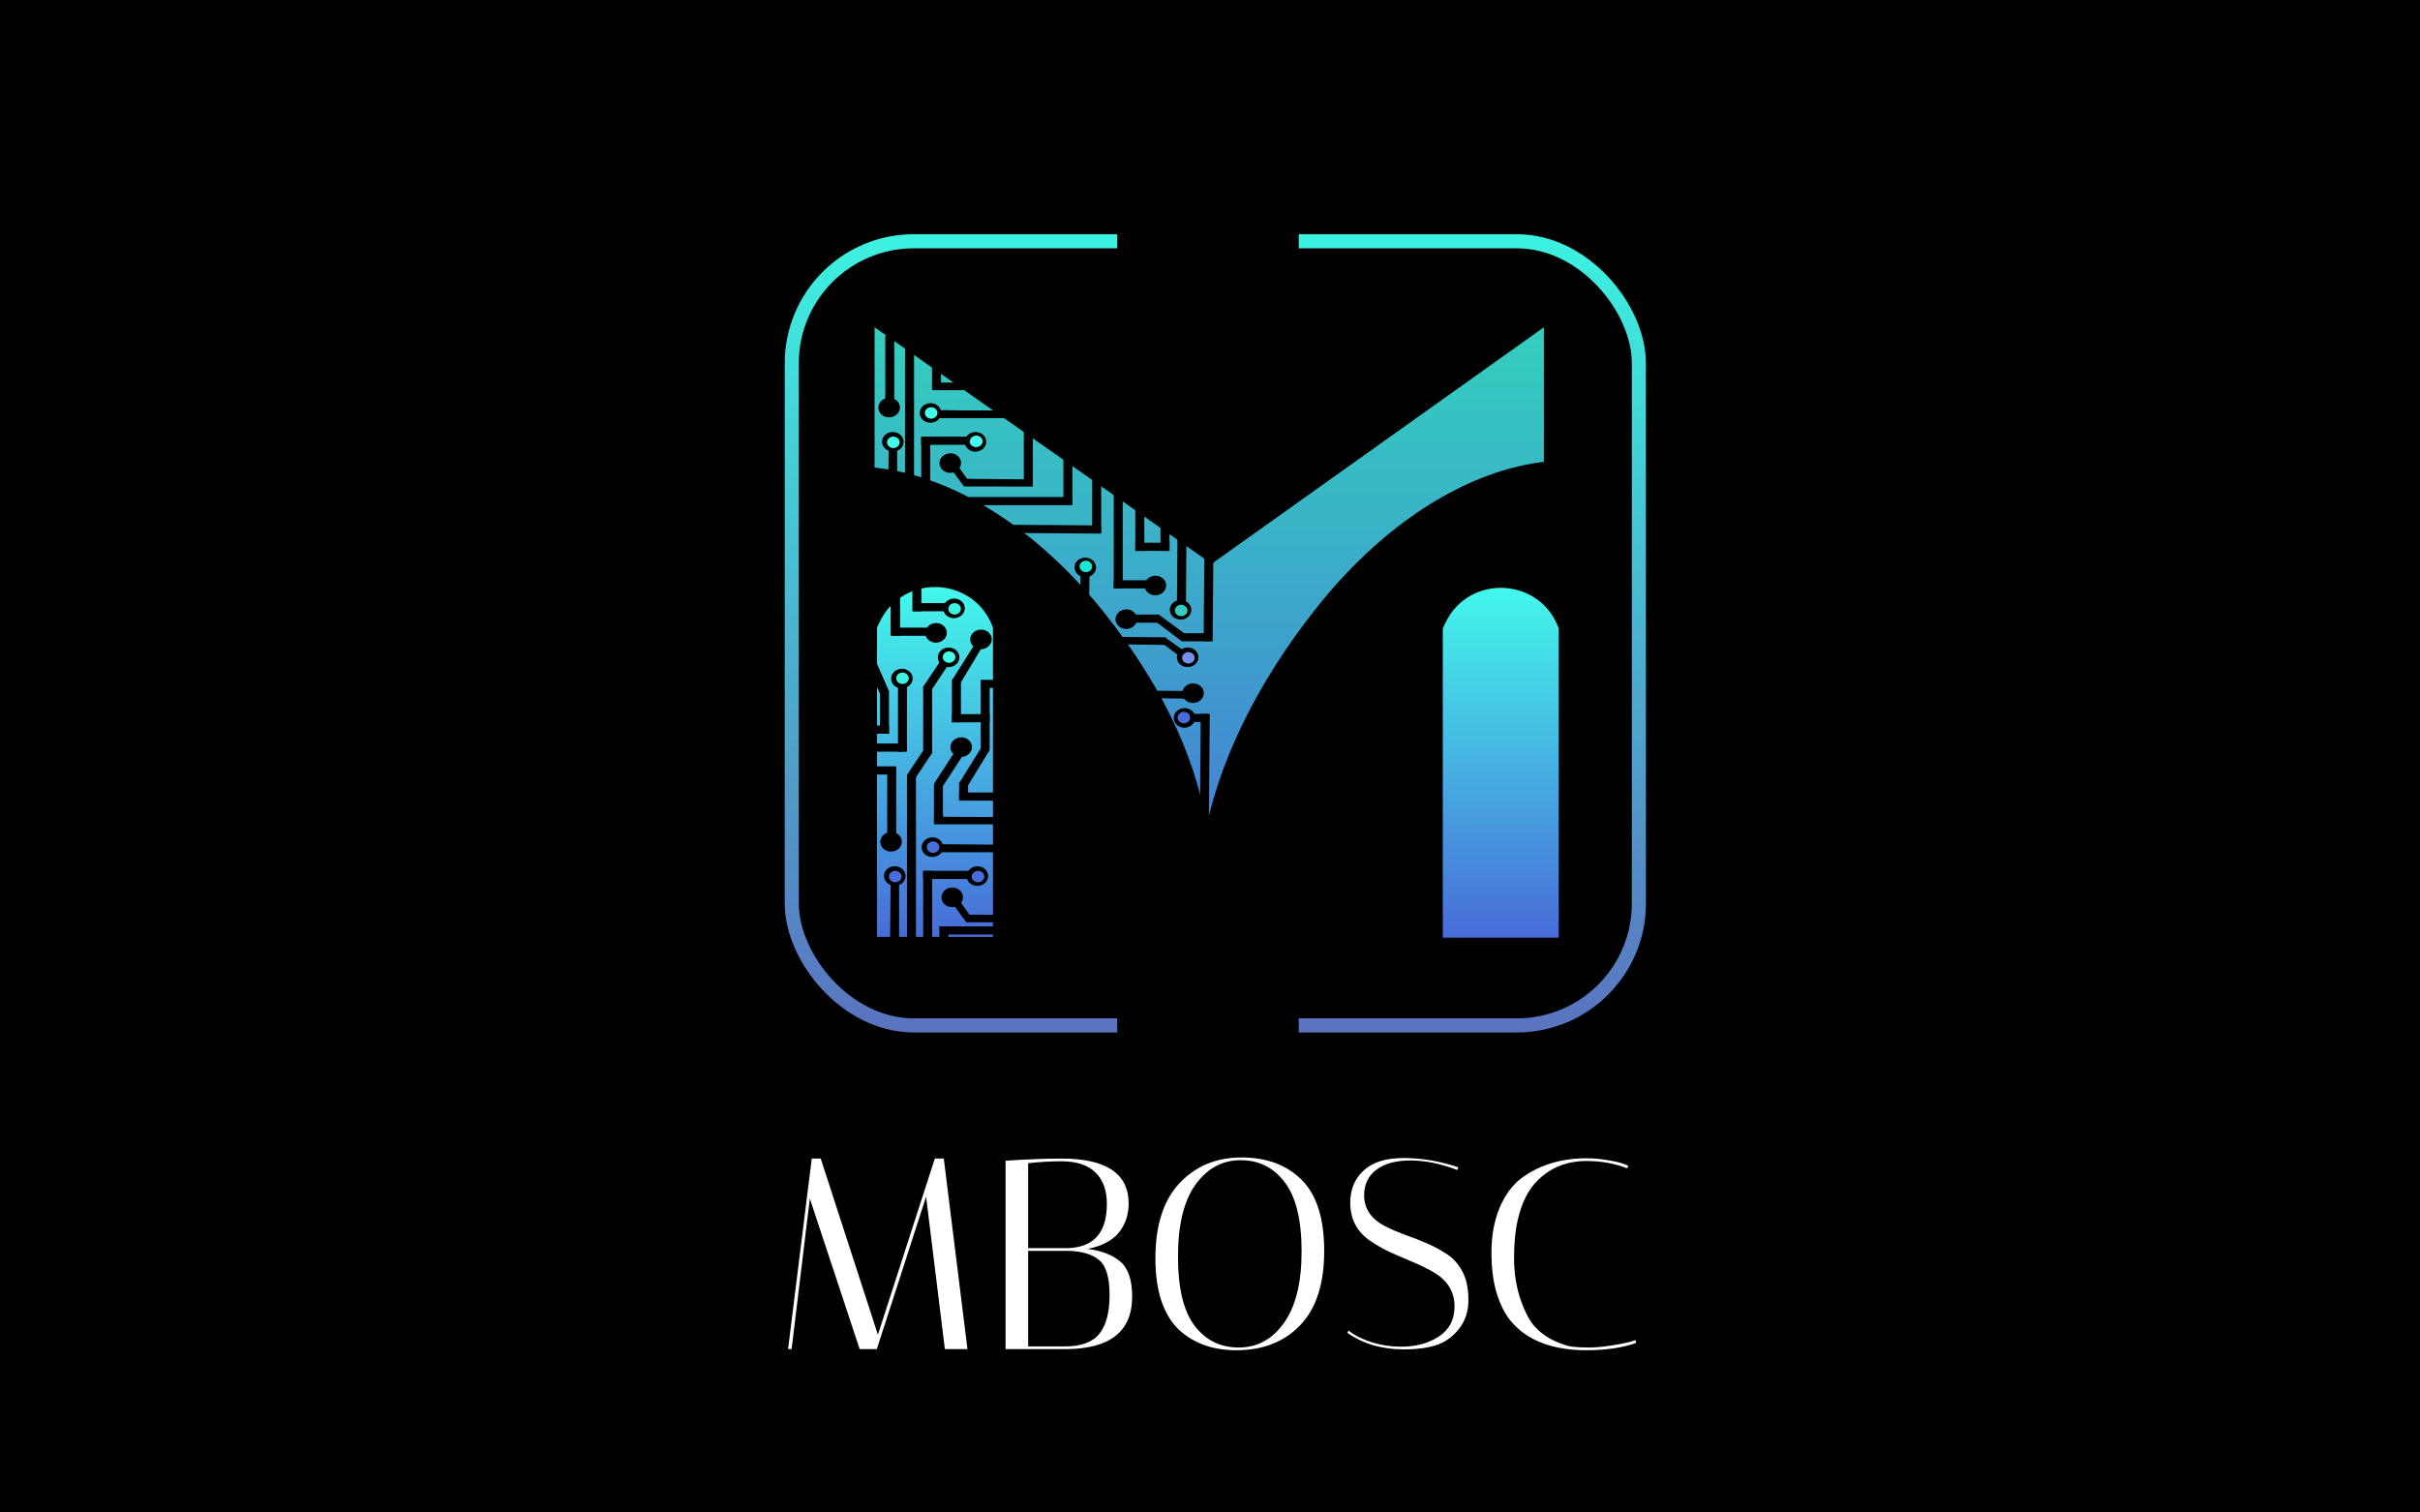 <svg width="1200" height="750" viewBox="0 0 1200 750" fill="none" xmlns="http://www.w3.org/2000/svg">
<rect x="0" y="0" width="1200" height="750" fill="#333333" stroke="none"/>
<g clip-path="url(#clip0_76_283)">
<rect width="1200" height="750" fill="black"/>
<path d="M392.53 669H390.775L402.52 574.5H406.975L435.325 661.845L463.54 574.5H467.995L479.74 669H468.535L459.22 593.4L434.785 669H426.28L401.575 594.345L392.53 669ZM498.633 575.58C509.073 574.86 518.298 574.5 526.308 574.5C548.538 574.5 559.653 581.925 559.653 596.775C559.653 602.355 558.033 607.17 554.793 611.22C551.553 615.18 546.378 617.88 539.268 619.32C546.108 620.13 551.508 622.2 555.468 625.53C559.428 628.86 561.408 634.665 561.408 642.945C561.408 660.315 550.293 669 528.063 669H498.633V575.58ZM509.838 667.65H528.063C536.073 667.65 541.743 665.58 545.073 661.44C548.493 657.21 550.203 650.775 550.203 642.135C550.203 633.495 548.493 627.735 545.073 624.855C541.653 621.975 536.568 620.445 529.818 620.265H509.838V667.65ZM526.308 575.85C521.088 575.85 515.598 576.165 509.838 576.795V618.915H529.818C542.508 618.375 548.853 611.085 548.853 597.045C548.853 590.205 546.963 584.985 543.183 581.385C539.403 577.695 533.778 575.85 526.308 575.85ZM572.925 624.045C572.925 607.665 576.885 595.245 584.805 586.785C592.815 578.235 603.075 573.96 615.585 573.96C628.095 573.96 638.04 577.65 645.42 585.03C652.89 592.41 656.625 604.2 656.625 620.4C656.625 636.6 652.665 648.84 644.745 657.12C636.825 665.4 626.25 669.54 613.02 669.54C601.59 669.54 592.23 666.255 584.94 659.685C581.16 656.265 578.19 651.54 576.03 645.51C573.96 639.39 572.925 632.235 572.925 624.045ZM615.18 575.31C606.09 575.31 598.62 579.36 592.77 587.46C587.01 595.56 584.13 607.44 584.13 623.1C584.13 638.76 586.875 650.19 592.365 657.39C597.855 664.59 605.145 668.19 614.235 668.19C623.415 668.19 630.885 664.14 636.645 656.04C642.495 647.85 645.42 636.015 645.42 620.535C645.42 604.965 642.63 593.535 637.05 586.245C631.56 578.955 624.27 575.31 615.18 575.31ZM722.603 580.17C714.413 577.02 706.673 575.445 699.383 575.445C692.183 575.445 686.558 576.975 682.508 580.035C678.458 583.095 676.433 587.325 676.433 592.725C676.433 599.295 679.853 604.38 686.693 607.98C689.753 609.51 693.083 610.95 696.683 612.3C700.373 613.56 704.063 615 707.753 616.62C711.443 618.24 714.818 620.085 717.878 622.155C720.938 624.225 723.413 627.105 725.303 630.795C727.193 634.395 728.138 639.03 728.138 644.7C728.138 650.28 726.563 655.05 723.413 659.01C720.263 662.97 716.438 665.67 711.938 667.11C707.528 668.46 702.353 669.135 696.413 669.135C685.343 669.135 675.893 666.39 668.063 660.9L668.738 659.82C671.708 662.16 675.533 664.095 680.213 665.625C684.983 667.065 689.843 667.785 694.793 667.785C702.083 667.785 708.293 666.12 713.423 662.79C718.643 659.37 721.253 654.375 721.253 647.805C721.253 640.605 717.833 634.98 710.993 630.93C707.933 629.13 704.558 627.465 700.868 625.935C697.268 624.405 693.623 622.83 689.933 621.21C686.243 619.5 682.868 617.61 679.808 615.54C672.968 611.04 669.548 604.65 669.548 596.37C669.548 589.8 671.753 584.49 676.163 580.44C680.573 576.3 687.188 574.23 696.008 574.23C704.918 574.23 713.963 575.76 723.143 578.82L722.603 580.17ZM786.68 669.54C769.85 669.54 757.385 664.77 749.285 655.23C746.405 651.81 744.065 647.265 742.265 641.595C740.465 635.925 739.565 629.04 739.565 620.94C739.565 612.84 740.87 605.595 743.48 599.205C746.18 592.725 749.825 587.73 754.415 584.22C763.325 577.65 774.08 574.365 786.68 574.365C790.28 574.365 793.79 574.68 797.21 575.31C800.63 575.85 803.195 576.435 804.905 577.065L807.335 578.01L806.93 579.36C800.81 576.93 794.06 575.715 786.68 575.715C777.14 575.715 769.175 578.82 762.785 585.03C757.925 589.62 754.505 596.37 752.525 605.28C751.355 610.32 750.77 616.485 750.77 623.775C750.77 631.065 751.805 637.815 753.875 644.025C755.945 650.145 758.285 654.69 760.895 657.66C763.595 660.63 766.835 663.015 770.615 664.815C774.395 666.525 777.41 667.515 779.66 667.785C781.91 668.055 784.61 668.19 787.76 668.19C791 668.19 794.645 667.875 798.695 667.245C802.745 666.615 805.805 666.03 807.875 665.49L810.98 664.545L811.385 665.895C804.545 668.325 796.31 669.54 786.68 669.54Z" fill="white"/>
<path d="M433.68 162.277L600.817 279.582L765.558 162.277V235.787C744.803 235.787 724.854 243.824 709.895 258.213L696.099 271.484C690.506 276.864 685.558 282.878 681.355 289.403L664.916 314.924L646.945 350.266L600.817 465.316L554.69 350.266L528.2 297.292C522.354 285.599 514.271 275.166 504.409 266.583L495.685 258.99C478.493 244.028 456.471 235.787 433.68 235.787V162.277Z" fill="url(#paint0_linear_76_283)"/>
<path d="M840.286 258.463C882.607 311.586 852.928 388.914 791.915 465.5C730.902 542.086 660.236 569.123 617.915 516C575.594 462.878 592.17 377.534 653.183 300.948C714.196 224.362 797.965 205.341 840.286 258.463Z" fill="black"/>
<path d="M360.543 261.471C402.864 208.349 486.633 227.37 547.646 303.955C608.659 380.541 615.736 457.878 573.416 511C531.095 564.123 467.428 537.586 406.415 461C345.401 384.414 318.222 314.593 360.543 261.471Z" fill="black"/>
<path d="M434.878 311.183L436.195 308.429C447.864 284.03 483.16 285.76 492.388 311.183V464.564H434.878V311.183Z" fill="url(#paint1_linear_76_283)"/>
<path d="M715.426 311.588L716.743 308.834C728.412 284.435 763.708 286.165 772.935 311.588V464.969H715.426V311.588Z" fill="url(#paint2_linear_76_283)"/>
<path d="M463.102 418.733L500.8 418.974L500.8 422.539L463.157 422.539L463.102 418.733Z" fill="black"/>
<path d="M463.102 418.733L500.8 418.974L500.8 422.539L463.157 422.539L463.102 418.733Z" fill="black"/>
<path d="M463.132 404.974L500.83 405.215L500.83 408.78L463.187 408.78L463.132 404.974Z" fill="black"/>
<path d="M479.18 453.541L516.878 453.783L516.878 457.347L479.235 457.347L479.18 453.541Z" fill="black"/>
<path d="M475.07 445.592L482.101 455.477L479.163 457.324L472.031 447.611L475.07 445.592Z" fill="black"/>
<ellipse cx="5.349" cy="4.857" rx="5.349" ry="4.857" transform="matrix(1 -0.031 0.028 1 456.873 415.392)" fill="black"/>
<ellipse cx="5.349" cy="4.857" rx="5.349" ry="4.857" transform="matrix(1 -0.031 0.028 1 464.897 321.267)" fill="black"/>
<ellipse cx="5.349" cy="4.857" rx="5.349" ry="4.857" transform="matrix(1 -0.031 0.028 1 436.368 412.734)" fill="black"/>
<ellipse cx="5.349" cy="4.857" rx="5.349" ry="4.857" transform="matrix(1 -0.031 0.028 1 458.656 309.125)" fill="black"/>
<ellipse cx="5.349" cy="4.857" rx="5.349" ry="4.857" transform="matrix(1 -0.031 0.028 1 567.426 285.65)" fill="black"/>
<ellipse cx="5.349" cy="4.857" rx="5.349" ry="4.857" transform="matrix(1 -0.031 0.028 1 553 302.335)" fill="black"/>
<ellipse cx="5.349" cy="4.857" rx="5.349" ry="4.857" transform="matrix(1 -0.031 0.028 1 471.139 365.786)" fill="black"/>
<ellipse cx="5.349" cy="4.857" rx="5.349" ry="4.857" transform="matrix(1 -0.031 0.028 1 441.717 331.789)" fill="black"/>
<ellipse cx="5.349" cy="4.857" rx="5.349" ry="4.857" transform="matrix(1 -0.031 0.028 1 480.945 312.362)" fill="black"/>
<ellipse cx="5.349" cy="4.857" rx="5.349" ry="4.857" transform="matrix(1 -0.031 0.028 1 467.572 296.982)" fill="black"/>
<ellipse cx="5.349" cy="4.857" rx="5.349" ry="4.857" transform="matrix(1 -0.031 0.028 1 466.681 440.257)" fill="black"/>
<ellipse cx="5.349" cy="4.857" rx="5.349" ry="4.857" transform="matrix(1 -0.031 0.028 1 479.162 429.734)" fill="black"/>
<path d="M445.834 435.103L445.834 469.48L441.342 469.262L441.642 435.079L445.834 435.103Z" fill="black"/>
<ellipse cx="4.857" cy="5.349" rx="4.857" ry="5.349" transform="matrix(0.038 0.999 -1 0.024 448.846 429.397)" fill="black"/>
<ellipse cx="443.947" cy="434.659" rx="3.12" ry="2.833" fill="#486CD9"/>
<ellipse cx="484.957" cy="434.659" rx="3.12" ry="2.833" fill="#486CD9"/>
<ellipse cx="462.669" cy="420.089" rx="3.12" ry="2.833" fill="#486CD9"/>
<rect x="457.766" y="431.826" width="4.458" height="42.901" fill="black"/>
<rect x="465.789" y="459.348" width="4.458" height="42.901" fill="black"/>
<rect x="468.464" y="463.395" width="4.047" height="47.252" transform="rotate(-90 468.464 463.395)" fill="black"/>
<rect x="457.766" y="435.874" width="4.047" height="23.18" transform="rotate(-90 457.766 435.874)" fill="black"/>
<rect x="449.741" y="384.068" width="4.458" height="80.946" fill="black"/>
<path d="M590.894 346.451L553.199 345.961L553.228 342.396L590.87 342.645L590.894 346.451Z" fill="black"/>
<path d="M578.048 319.813L540.353 319.323L540.382 315.758L578.024 316.007L578.048 319.813Z" fill="black"/>
<path d="M585.974 326.258L576.032 318.71L577.678 316.074L588.218 323.512L585.974 326.258Z" fill="black"/>
<path d="M586 318L571.707 307.187L574.369 304.626L588.67 315.088L586 318Z" fill="black"/>
<ellipse cx="5.349" cy="4.857" rx="5.349" ry="4.857" transform="matrix(-1 0.025 -0.02 -1 597.041 348.451)" fill="black"/>
<path d="M582.015 356.121C581.96 353.439 584.309 351.206 587.262 351.132C590.216 351.059 592.654 353.174 592.709 355.856C592.764 358.538 590.415 360.771 587.461 360.844C584.508 360.917 582.069 358.803 582.015 356.121Z" fill="black"/>
<ellipse cx="5.349" cy="4.857" rx="5.349" ry="4.857" transform="matrix(-1 0.025 -0.02 -1 594.366 330.642)" fill="black"/>
<path d="M535.528 317.819L535.804 283.443L540.295 283.691L539.721 317.871L535.528 317.819Z" fill="black"/>
<ellipse cx="4.857" cy="5.349" rx="4.857" ry="5.349" transform="matrix(-0.03 -0.999 1 -0.017 532.946 286.301)" fill="black"/>
<ellipse cx="4.857" cy="5.349" rx="4.857" ry="5.349" transform="matrix(-0.03 -0.999 1 -0.017 580.198 307.347)" fill="black"/>
<ellipse cx="587.035" cy="355.833" rx="3.12" ry="2.833" fill="#486CD9"/>
<ellipse cx="585.702" cy="302.718" rx="3.12" ry="2.833" fill="#34CBBC"/>
<ellipse cx="538.451" cy="280.862" rx="3.12" ry="2.833" fill="#1BE8D3"/>
<rect width="4.047" height="48.974" transform="matrix(-0.008 1 -1 -0.007 545.999 260.545)" fill="black"/>
<rect width="4.458" height="49.039" transform="matrix(-1 -0.007 0.008 -1 588.066 298.821)" fill="black"/>
<rect width="4.458" height="48.033" transform="matrix(-1 -0.007 0.008 -1 601.312 317.996)" fill="black"/>
<rect width="4.458" height="62.715" transform="matrix(-1 -0.007 0.008 -1 599.373 416.742)" fill="black"/>
<rect x="591" y="358" width="4" height="8" transform="rotate(-90 591 358)" fill="black"/>
<rect x="586" y="318" width="4" height="15" transform="rotate(-90 586 318)" fill="black"/>
<ellipse cx="589.269" cy="326.192" rx="3.12" ry="2.833" fill="#7492EC"/>
<rect x="457.766" y="340.357" width="4.458" height="33.188" fill="black"/>
<rect x="486.295" y="338.739" width="4.458" height="33.188" fill="black"/>
<rect x="472.03" y="337.12" width="4.458" height="21.046" fill="black"/>
<rect x="463.114" y="388.925" width="4.458" height="19.427" fill="black"/>
<rect width="4.355" height="19.957" transform="matrix(0.881 0.473 -0.546 0.838 474.016 371.926)" fill="black"/>
<rect x="441.718" y="282.076" width="4.458" height="33.188" fill="black"/>
<rect x="441.718" y="291.79" width="4.458" height="23.474" fill="black"/>
<rect x="452.416" y="286.124" width="4.458" height="16.999" fill="black"/>
<rect x="541.571" y="229.462" width="4.458" height="34.807" fill="black"/>
<rect x="552.27" y="242.413" width="4.458" height="49.377" fill="black"/>
<rect x="562.968" y="227.843" width="4.458" height="45.33" fill="black"/>
<rect x="575.45" y="227.843" width="4.458" height="45.33" fill="black"/>
<rect x="562.968" y="273.172" width="4.047" height="16.939" transform="rotate(-90 562.968 273.172)" fill="black"/>
<rect x="557.619" y="308.789" width="4.047" height="16.939" transform="rotate(-90 557.619 308.789)" fill="black"/>
<rect x="453.308" y="303.122" width="4.047" height="15.156" transform="rotate(-90 453.308 303.122)" fill="black"/>
<rect x="436.368" y="342.786" width="4.458" height="21.046" fill="black"/>
<rect x="445.284" y="339.548" width="4.458" height="33.188" fill="black"/>
<rect x="439.935" y="381.64" width="4.458" height="33.188" fill="black"/>
<path d="M462.146 203.417L499.844 203.659L499.844 207.223L462.201 207.223L462.146 203.417Z" fill="black"/>
<path d="M462.146 203.417L499.844 203.659L499.844 207.223L462.201 207.223L462.146 203.417Z" fill="black"/>
<path d="M462.176 189.658L499.874 189.9L499.874 193.464L462.231 193.464L462.176 189.658Z" fill="black"/>
<path d="M478.287 237.416L512.112 237.727L512.119 241.291L478.343 241.222L478.287 237.416Z" fill="black"/>
<path d="M473.93 229.508L480.961 239.393L478.023 241.241L470.891 231.527L473.93 229.508Z" fill="black"/>
<ellipse cx="5.349" cy="4.857" rx="5.349" ry="4.857" transform="matrix(1 -0.031 0.028 1 455.917 200.076)" fill="black"/>
<ellipse cx="5.349" cy="4.857" rx="5.349" ry="4.857" transform="matrix(1 -0.031 0.028 1 435.412 197.419)" fill="black"/>
<ellipse cx="5.349" cy="4.857" rx="5.349" ry="4.857" transform="matrix(1 -0.031 0.028 1 465.725 224.941)" fill="black"/>
<path d="M487.787 218.977C487.841 220.858 486.172 222.637 483.793 222.711C481.415 222.786 479.647 221.115 479.594 219.234C479.54 217.354 481.209 215.575 483.588 215.5C485.966 215.426 487.734 217.097 487.787 218.977Z" fill="#38BFC4" stroke="black" stroke-width="2.5"/>
<path d="M444.878 219.788L444.878 254.164L440.386 253.947L440.686 219.763L444.878 219.788Z" fill="black"/>
<ellipse cx="4.857" cy="5.349" rx="4.857" ry="5.349" transform="matrix(0.038 0.999 -1 0.024 447.89 214.082)" fill="black"/>
<ellipse cx="442.991" cy="219.343" rx="3.12" ry="2.833" fill="#43FFEC"/>
<ellipse cx="484.12" cy="218.833" rx="3.12" ry="2.833" fill="#43FFEC"/>
<ellipse cx="461.713" cy="204.773" rx="3.12" ry="2.833" fill="#43FFEC"/>
<rect x="456.81" y="216.51" width="4.458" height="42.901" fill="black"/>
<rect x="464.833" y="244.032" width="4.458" height="42.901" fill="black"/>
<rect x="467.572" y="250.508" width="4.047" height="64.192" transform="rotate(-90 467.572 250.508)" fill="black"/>
<rect x="456.81" y="220.558" width="4.047" height="23.18" transform="rotate(-90 456.81 220.558)" fill="black"/>
<rect x="448.785" y="168.752" width="4.458" height="80.946" fill="black"/>
<rect x="462.159" y="173.609" width="4.458" height="19.427" fill="black"/>
<rect x="527.307" y="224.605" width="4.458" height="23.474" fill="black"/>
<rect x="507.692" y="214.082" width="4.458" height="26.712" fill="black"/>
<rect x="438.979" y="166.324" width="4.458" height="33.188" fill="black"/>
<rect x="442.609" y="315.264" width="4.047" height="16.939" transform="rotate(-90 442.609 315.264)" fill="black"/>
<rect x="552.27" y="291.79" width="4.047" height="16.939" transform="rotate(-90 552.27 291.79)" fill="black"/>
<rect x="475.597" y="397.02" width="4.047" height="18.723" transform="rotate(-90 475.597 397.02)" fill="black"/>
<rect x="472.03" y="358.166" width="4.047" height="18.723" transform="rotate(-90 472.03 358.166)" fill="black"/>
<rect x="486.295" y="341.167" width="4.047" height="18.723" transform="rotate(-90 486.295 341.167)" fill="black"/>
<path d="M479.478 390.337L475.596 388.346L487.309 369.516L490.752 371.926L479.478 390.337Z" fill="black"/>
<path d="M475.911 339.323L472.03 337.332L483.174 319.716L486.74 321.335L475.911 339.323Z" fill="black"/>
<rect x="480.054" y="396.21" width="4.458" height="8.095" transform="rotate(-180 480.054 396.21)" fill="black"/>
<rect x="431.91" y="372.736" width="4.047" height="16.939" transform="rotate(-90 431.91 372.736)" fill="black"/>
<rect x="429.236" y="384.068" width="4.047" height="15.156" transform="rotate(-90 429.236 384.068)" fill="black"/>
<rect x="423.887" y="363.832" width="4.047" height="16.939" transform="rotate(-90 423.887 363.832)" fill="black"/>
<rect width="4.351" height="15.812" transform="matrix(0.876 0.482 -0.555 0.832 458.513 371.117)" fill="black"/>
<rect width="4.351" height="15.812" transform="matrix(0.876 0.482 -0.555 0.832 466.536 327.406)" fill="black"/>
<path d="M430.656 330.459L434.825 329.025L440.826 342.786L436.658 344.841L430.656 330.459Z" fill="black"/>
<path d="M473.741 325.833C473.741 327.398 472.344 328.666 470.62 328.666C468.897 328.666 467.5 327.398 467.5 325.833C467.5 324.268 468.897 323 470.62 323C472.344 323 473.741 324.268 473.741 325.833Z" fill="#43FFEC"/>
<path d="M476.488 301.908C476.488 303.473 475.091 304.741 473.367 304.741C471.644 304.741 470.247 303.473 470.247 301.908C470.247 300.344 471.644 299.075 473.367 299.075C475.091 299.075 476.488 300.344 476.488 301.908Z" fill="#3DF2E0"/>
<path d="M450.633 336.333C450.633 337.898 449.236 339.166 447.513 339.166C445.79 339.166 444.393 337.898 444.393 336.333C444.393 334.768 445.79 333.5 447.513 333.5C449.236 333.5 450.633 334.768 450.633 336.333Z" fill="#3DF2E0"/>
<rect x="392.616" y="119.638" width="420.052" height="388.825" rx="60.5" stroke="url(#paint3_linear_76_283)" stroke-width="7"/>
<rect x="554" y="84" width="90" height="80.946" fill="black"/>
<rect x="554" y="481" width="90" height="44" fill="black"/>
</g>
<defs>
<linearGradient id="paint0_linear_76_283" x1="599.619" y1="162.277" x2="599.619" y2="465.316" gradientUnits="userSpaceOnUse">
<stop stop-color="#3DF2E0" stop-opacity="0.85"/>
<stop offset="1" stop-color="#486CD9"/>
</linearGradient>
<linearGradient id="paint1_linear_76_283" x1="463.633" y1="282.59" x2="463.633" y2="464.564" gradientUnits="userSpaceOnUse">
<stop stop-color="#43FFEC"/>
<stop offset="1" stop-color="#486CD9"/>
</linearGradient>
<linearGradient id="paint2_linear_76_283" x1="744.181" y1="282.995" x2="744.181" y2="464.969" gradientUnits="userSpaceOnUse">
<stop stop-color="#43FFEC"/>
<stop offset="1" stop-color="#486CD9"/>
</linearGradient>
<linearGradient id="paint3_linear_76_283" x1="602.642" y1="116.138" x2="602.642" y2="511.962" gradientUnits="userSpaceOnUse">
<stop stop-color="#3DF2E0"/>
<stop offset="1" stop-color="#5A73BF"/>
</linearGradient>
<clipPath id="clip0_76_283">
<rect width="1200" height="750" fill="white"/>
</clipPath>
</defs>
</svg>

